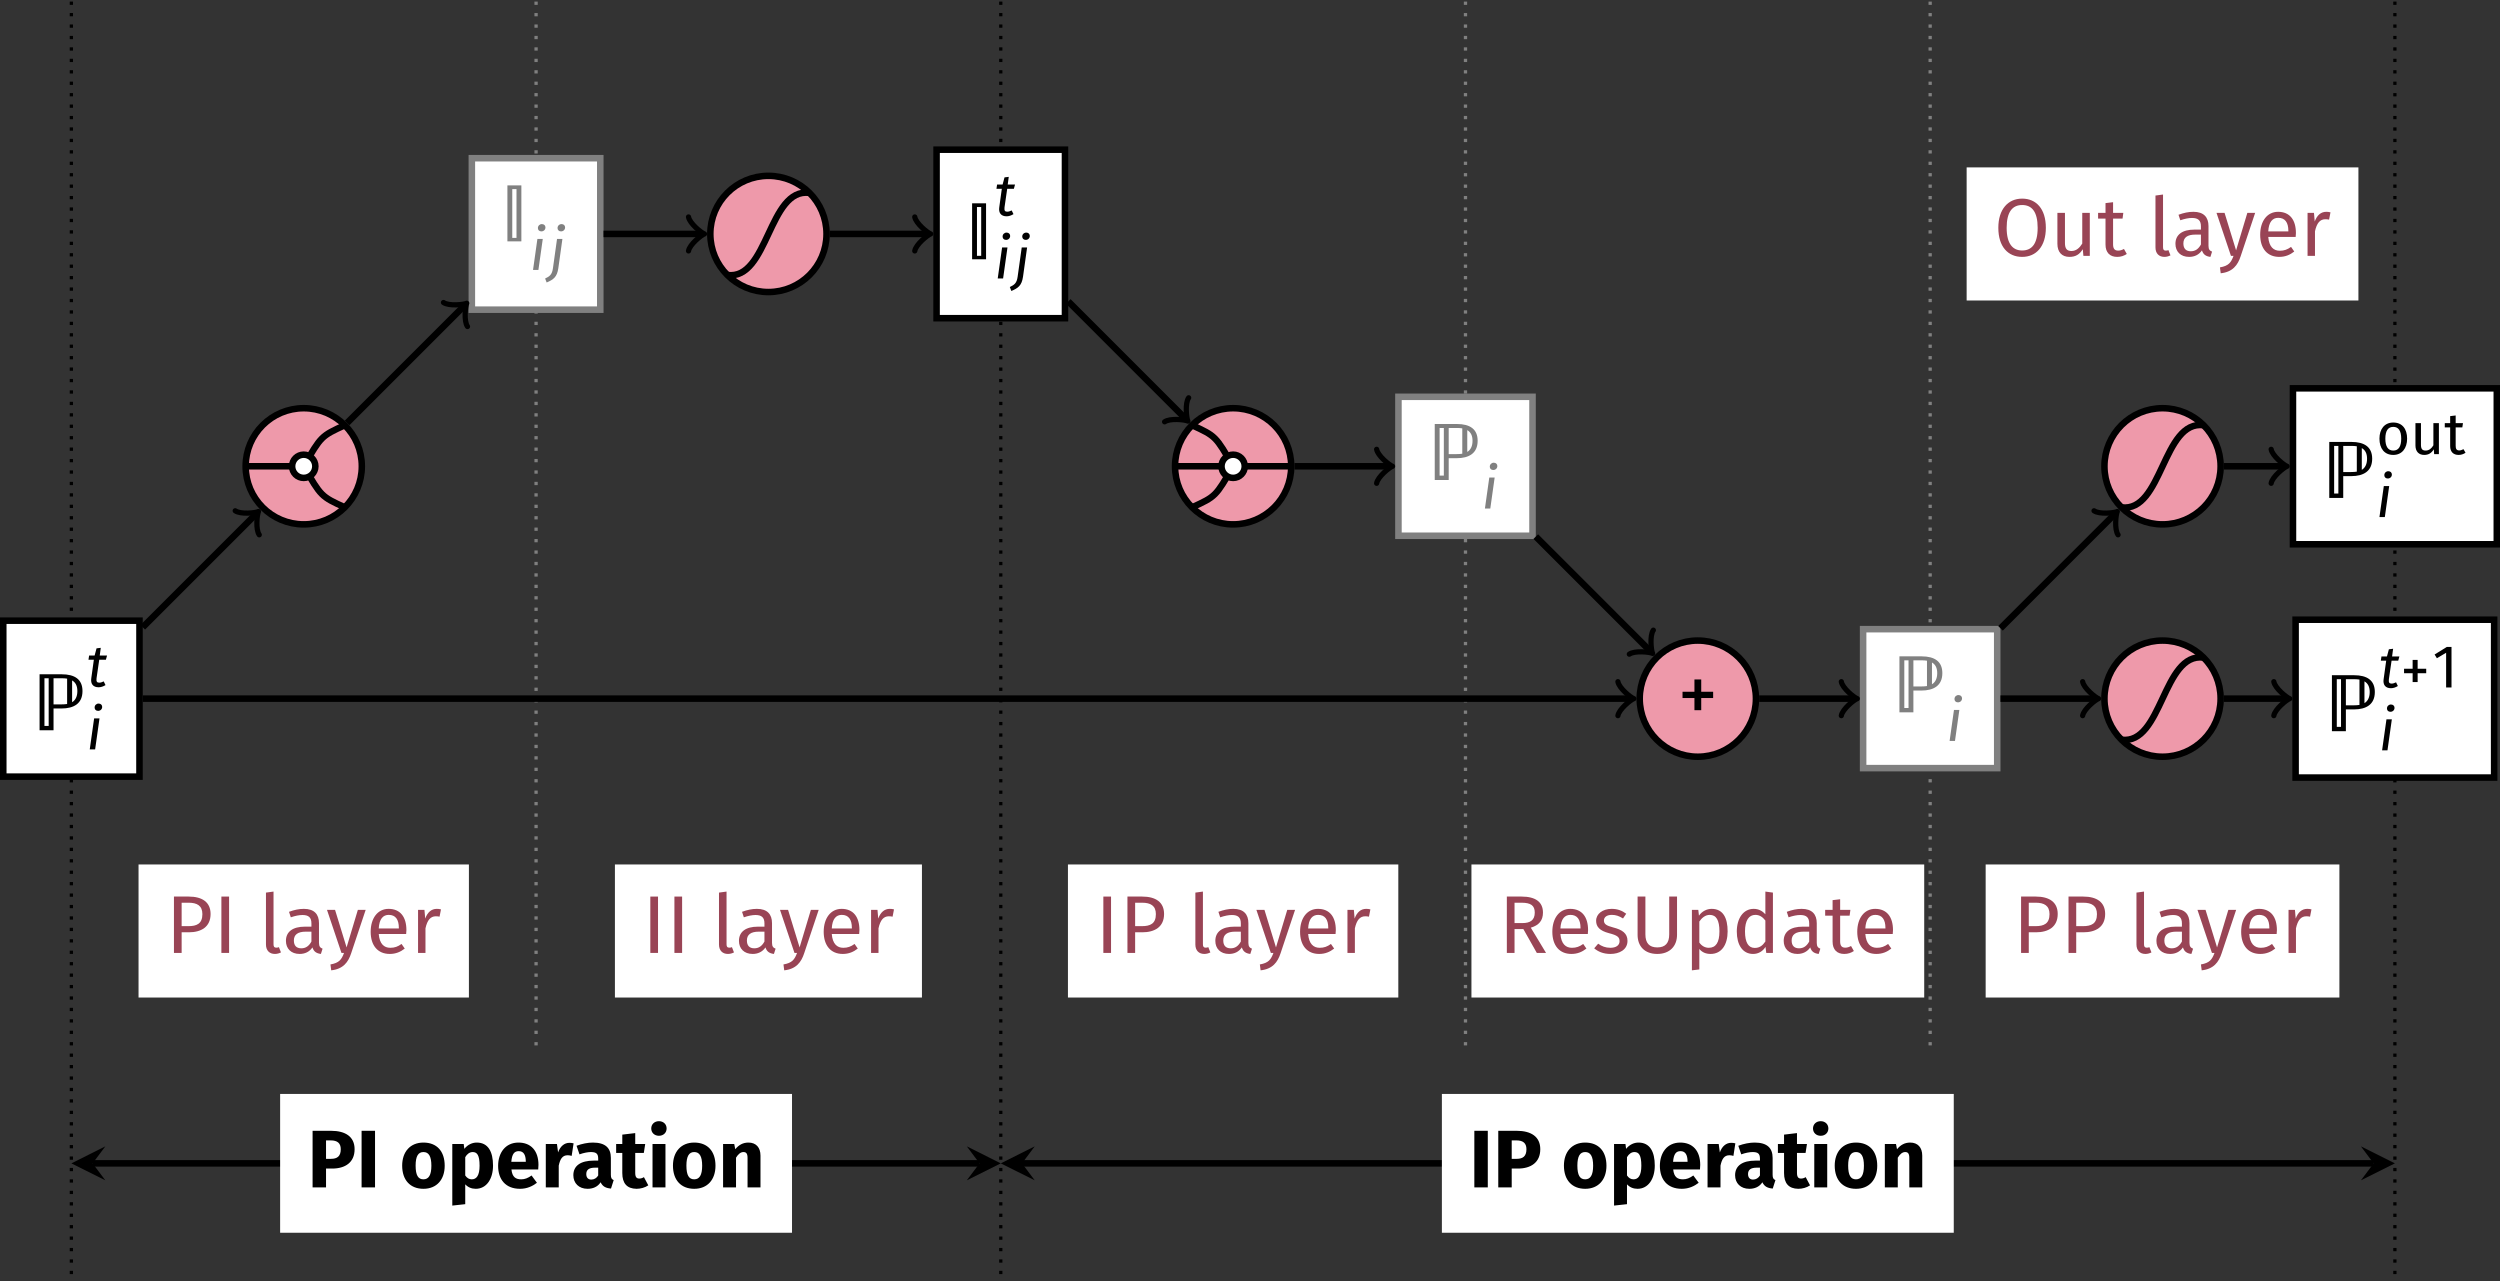 <?xml version="1.0" encoding="UTF-8"?>
<svg xmlns="http://www.w3.org/2000/svg" xmlns:xlink="http://www.w3.org/1999/xlink" width="305pt" height="156.3pt" viewBox="0 0 305 156.3" version="1.1">
<rect x="0" y="0" width="305" height="156.3" fill="#333333" stroke="none"/>
<defs>
<g>
<symbol overflow="visible" id="glyph0-0">
<path style="stroke:none;" d="M 5.406 -10.469 L 1.219 -10.469 L 1.219 3.484 L 5.406 3.484 Z M 4.875 -9.953 L 4.875 2.969 L 1.781 2.969 L 1.781 -9.953 Z M 3.234 -4.5 C 2.844 -4.5 2.297 -4.375 2.297 -4.109 C 2.297 -3.984 2.391 -3.875 2.547 -3.875 C 2.578 -3.875 2.625 -3.891 2.672 -3.906 C 2.844 -3.984 2.984 -4.016 3.188 -4.016 C 3.688 -4.016 3.797 -3.719 3.797 -3.328 C 3.797 -2.797 3.609 -2.609 2.891 -2.562 L 2.891 -1.719 C 2.891 -1.578 3.016 -1.484 3.141 -1.484 C 3.266 -1.484 3.391 -1.578 3.391 -1.719 L 3.391 -2.172 C 4.062 -2.266 4.344 -2.656 4.344 -3.344 C 4.344 -3.953 4.094 -4.5 3.234 -4.5 Z M 3.141 -1.203 C 2.938 -1.203 2.797 -1.047 2.797 -0.844 C 2.797 -0.641 2.938 -0.484 3.141 -0.484 C 3.344 -0.484 3.484 -0.641 3.484 -0.844 C 3.484 -1.047 3.344 -1.203 3.141 -1.203 Z M 3.141 -1.203 "/>
</symbol>
<symbol overflow="visible" id="glyph0-1">
<path style="stroke:none;" d="M 2.797 -6.875 L 1 -6.875 L 1 0 L 1.938 0 L 1.938 -2.516 L 2.812 -2.516 C 4.328 -2.516 5.469 -3.172 5.469 -4.75 C 5.469 -6.188 4.453 -6.875 2.797 -6.875 Z M 2.766 -3.266 L 1.938 -3.266 L 1.938 -6.125 L 2.797 -6.125 C 3.812 -6.125 4.469 -5.766 4.469 -4.734 C 4.469 -3.562 3.781 -3.266 2.766 -3.266 Z M 2.766 -3.266 "/>
</symbol>
<symbol overflow="visible" id="glyph0-2">
<path style="stroke:none;" d="M 1.938 -6.875 L 1 -6.875 L 1 0 L 1.938 0 Z M 1.938 -6.875 "/>
</symbol>
<symbol overflow="visible" id="glyph0-3">
<path style="stroke:none;" d="M 1.953 0.125 C 2.219 0.125 2.484 0.047 2.688 -0.062 L 2.438 -0.703 C 2.344 -0.656 2.234 -0.641 2.109 -0.641 C 1.859 -0.641 1.781 -0.781 1.781 -1.062 L 1.781 -7.484 L 0.859 -7.359 L 0.859 -1.031 C 0.859 -0.297 1.281 0.125 1.953 0.125 Z M 1.953 0.125 "/>
</symbol>
<symbol overflow="visible" id="glyph0-4">
<path style="stroke:none;" d="M 4.438 -1.219 L 4.438 -3.625 C 4.438 -4.719 3.859 -5.375 2.594 -5.375 C 2 -5.375 1.422 -5.25 0.781 -5.016 L 1 -4.344 C 1.547 -4.531 2.031 -4.625 2.422 -4.625 C 3.156 -4.625 3.516 -4.344 3.516 -3.594 L 3.516 -3.203 L 2.719 -3.203 C 1.25 -3.203 0.406 -2.594 0.406 -1.469 C 0.406 -0.531 1.031 0.125 2.078 0.125 C 2.719 0.125 3.266 -0.125 3.641 -0.672 C 3.797 -0.156 4.141 0.062 4.672 0.125 L 4.875 -0.516 C 4.609 -0.625 4.438 -0.766 4.438 -1.219 Z M 2.281 -0.562 C 1.688 -0.562 1.375 -0.891 1.375 -1.516 C 1.375 -2.234 1.859 -2.594 2.828 -2.594 L 3.516 -2.594 L 3.516 -1.391 C 3.219 -0.844 2.828 -0.562 2.281 -0.562 Z M 2.281 -0.562 "/>
</symbol>
<symbol overflow="visible" id="glyph0-5">
<path style="stroke:none;" d="M 4.812 -5.25 L 3.859 -5.25 L 2.484 -0.672 L 1.078 -5.25 L 0.094 -5.25 L 1.859 0 L 2.172 0 C 1.875 0.812 1.578 1.219 0.516 1.406 L 0.609 2.125 C 2.062 1.969 2.688 1.141 3.047 0.031 Z M 4.812 -5.25 "/>
</symbol>
<symbol overflow="visible" id="glyph0-6">
<path style="stroke:none;" d="M 4.922 -2.781 C 4.922 -4.391 4.172 -5.375 2.75 -5.375 C 1.391 -5.375 0.562 -4.203 0.562 -2.578 C 0.562 -0.906 1.422 0.125 2.891 0.125 C 3.625 0.125 4.203 -0.125 4.719 -0.531 L 4.328 -1.094 C 3.875 -0.766 3.484 -0.625 2.953 -0.625 C 2.203 -0.625 1.641 -1.094 1.547 -2.312 L 4.891 -2.312 C 4.906 -2.438 4.922 -2.609 4.922 -2.781 Z M 4 -2.984 L 1.547 -2.984 C 1.609 -4.156 2.078 -4.641 2.766 -4.641 C 3.594 -4.641 4 -4.078 4 -3.047 Z M 4 -2.984 "/>
</symbol>
<symbol overflow="visible" id="glyph0-7">
<path style="stroke:none;" d="M 3.203 -5.375 C 2.562 -5.375 2.078 -4.969 1.797 -4.188 L 1.703 -5.25 L 0.922 -5.25 L 0.922 0 L 1.828 0 L 1.828 -3 C 2.047 -4 2.438 -4.469 3.094 -4.469 C 3.281 -4.469 3.391 -4.453 3.547 -4.422 L 3.719 -5.312 C 3.562 -5.359 3.375 -5.375 3.203 -5.375 Z M 3.203 -5.375 "/>
</symbol>
<symbol overflow="visible" id="glyph0-8">
<path style="stroke:none;" d="M 4.656 0 L 5.781 0 L 3.922 -3.078 C 4.922 -3.375 5.406 -3.953 5.406 -4.922 C 5.406 -6.203 4.516 -6.875 2.797 -6.875 L 1 -6.875 L 1 0 L 1.938 0 L 1.938 -2.906 L 3.016 -2.906 Z M 1.938 -3.641 L 1.938 -6.125 L 2.797 -6.125 C 3.922 -6.125 4.406 -5.781 4.406 -4.922 C 4.406 -4 3.859 -3.641 2.906 -3.641 Z M 1.938 -3.641 "/>
</symbol>
<symbol overflow="visible" id="glyph0-9">
<path style="stroke:none;" d="M 2.375 -5.375 C 1.281 -5.375 0.484 -4.766 0.484 -3.922 C 0.484 -3.188 0.922 -2.703 2.062 -2.406 C 3.078 -2.141 3.344 -1.938 3.344 -1.422 C 3.344 -0.922 2.906 -0.625 2.219 -0.625 C 1.641 -0.625 1.156 -0.812 0.734 -1.125 L 0.25 -0.562 C 0.703 -0.172 1.344 0.125 2.234 0.125 C 3.297 0.125 4.312 -0.375 4.312 -1.469 C 4.312 -2.391 3.672 -2.828 2.562 -3.109 C 1.719 -3.328 1.438 -3.531 1.438 -3.953 C 1.438 -4.375 1.797 -4.641 2.406 -4.641 C 2.891 -4.641 3.297 -4.5 3.766 -4.203 L 4.156 -4.781 C 3.656 -5.156 3.109 -5.375 2.375 -5.375 Z M 2.375 -5.375 "/>
</symbol>
<symbol overflow="visible" id="glyph0-10">
<path style="stroke:none;" d="M 5.703 -6.875 L 4.75 -6.875 L 4.75 -2.266 C 4.75 -1.203 4.281 -0.672 3.297 -0.672 C 2.312 -0.672 1.844 -1.203 1.844 -2.266 L 1.844 -6.875 L 0.891 -6.875 L 0.891 -2.203 C 0.891 -0.844 1.719 0.125 3.297 0.125 C 4.828 0.125 5.703 -0.844 5.703 -2.203 Z M 5.703 -6.875 "/>
</symbol>
<symbol overflow="visible" id="glyph0-11">
<path style="stroke:none;" d="M 3.328 -5.375 C 2.734 -5.375 2.156 -5.078 1.781 -4.547 L 1.703 -5.25 L 0.922 -5.25 L 0.922 2.125 L 1.828 2.016 L 1.828 -0.484 C 2.172 -0.062 2.641 0.125 3.203 0.125 C 4.562 0.125 5.281 -1.031 5.281 -2.625 C 5.281 -4.281 4.719 -5.375 3.328 -5.375 Z M 2.984 -0.625 C 2.516 -0.625 2.109 -0.859 1.828 -1.266 L 1.828 -3.828 C 2.109 -4.25 2.547 -4.641 3.094 -4.641 C 3.891 -4.641 4.281 -4 4.281 -2.625 C 4.281 -1.25 3.828 -0.625 2.984 -0.625 Z M 2.984 -0.625 "/>
</symbol>
<symbol overflow="visible" id="glyph0-12">
<path style="stroke:none;" d="M 4.047 -7.484 L 4.047 -4.719 C 3.703 -5.094 3.25 -5.375 2.625 -5.375 C 1.344 -5.375 0.562 -4.203 0.562 -2.609 C 0.562 -0.969 1.281 0.125 2.547 0.125 C 3.203 0.125 3.734 -0.203 4.062 -0.734 L 4.156 0 L 4.969 0 L 4.969 -7.359 Z M 2.75 -0.609 C 2 -0.609 1.562 -1.234 1.562 -2.625 C 1.562 -3.984 2.047 -4.641 2.828 -4.641 C 3.344 -4.641 3.719 -4.375 4.047 -3.953 L 4.047 -1.391 C 3.703 -0.891 3.344 -0.609 2.75 -0.609 Z M 2.75 -0.609 "/>
</symbol>
<symbol overflow="visible" id="glyph0-13">
<path style="stroke:none;" d="M 3.25 -0.844 C 2.984 -0.703 2.781 -0.641 2.547 -0.641 C 2.094 -0.641 1.922 -0.891 1.922 -1.422 L 1.922 -4.547 L 3.078 -4.547 L 3.172 -5.25 L 1.922 -5.25 L 1.922 -6.547 L 1 -6.438 L 1 -5.25 L 0.094 -5.25 L 0.094 -4.547 L 1 -4.547 L 1 -1.375 C 1 -0.406 1.531 0.125 2.422 0.125 C 2.875 0.125 3.25 0 3.594 -0.234 Z M 3.25 -0.844 "/>
</symbol>
<symbol overflow="visible" id="glyph0-14">
<path style="stroke:none;" d="M 3.453 -6.984 C 1.734 -6.984 0.547 -5.688 0.547 -3.422 C 0.547 -1.109 1.734 0.125 3.453 0.125 C 5.172 0.125 6.344 -1.156 6.344 -3.422 C 6.344 -5.734 5.172 -6.984 3.453 -6.984 Z M 3.453 -6.203 C 4.625 -6.203 5.344 -5.406 5.344 -3.422 C 5.344 -1.438 4.609 -0.656 3.453 -0.656 C 2.328 -0.656 1.562 -1.438 1.562 -3.422 C 1.562 -5.406 2.297 -6.203 3.453 -6.203 Z M 3.453 -6.203 "/>
</symbol>
<symbol overflow="visible" id="glyph0-15">
<path style="stroke:none;" d="M 4.812 -5.25 L 3.891 -5.25 L 3.891 -1.5 C 3.578 -0.984 3.156 -0.594 2.578 -0.594 C 2.016 -0.594 1.781 -0.875 1.781 -1.578 L 1.781 -5.25 L 0.859 -5.25 L 0.859 -1.484 C 0.859 -0.453 1.406 0.125 2.328 0.125 C 3.078 0.125 3.562 -0.172 3.953 -0.812 L 4.031 0 L 4.812 0 Z M 4.812 -5.25 "/>
</symbol>
<symbol overflow="visible" id="glyph1-0">
<path style="stroke:none;" d="M 5.406 -10.469 L 1.219 -10.469 L 1.219 3.484 L 5.406 3.484 Z M 4.875 -9.953 L 4.875 2.969 L 1.781 2.969 L 1.781 -9.953 Z M 3.234 -4.5 C 2.844 -4.5 2.297 -4.375 2.297 -4.109 C 2.297 -3.984 2.391 -3.875 2.547 -3.875 C 2.578 -3.875 2.625 -3.891 2.672 -3.906 C 2.844 -3.984 2.984 -4.016 3.188 -4.016 C 3.688 -4.016 3.797 -3.719 3.797 -3.328 C 3.797 -2.797 3.609 -2.609 2.891 -2.562 L 2.891 -1.719 C 2.891 -1.578 3.016 -1.484 3.141 -1.484 C 3.266 -1.484 3.391 -1.578 3.391 -1.719 L 3.391 -2.172 C 4.062 -2.266 4.344 -2.656 4.344 -3.344 C 4.344 -3.953 4.094 -4.5 3.234 -4.5 Z M 3.141 -1.203 C 2.938 -1.203 2.797 -1.047 2.797 -0.844 C 2.797 -0.641 2.938 -0.484 3.141 -0.484 C 3.344 -0.484 3.484 -0.641 3.484 -0.844 C 3.484 -1.047 3.344 -1.203 3.141 -1.203 Z M 3.141 -1.203 "/>
</symbol>
<symbol overflow="visible" id="glyph1-1">
<path style="stroke:none;" d="M 2.875 -6.906 L 0.641 -6.906 L 0.641 0 L 2.281 0 L 2.281 -2.297 L 3.031 -2.297 C 4.625 -2.297 5.766 -3.047 5.766 -4.656 C 5.766 -6.172 4.672 -6.906 2.875 -6.906 Z M 2.891 -3.484 L 2.281 -3.484 L 2.281 -5.734 L 2.859 -5.734 C 3.672 -5.734 4.078 -5.391 4.078 -4.656 C 4.078 -3.781 3.625 -3.484 2.891 -3.484 Z M 2.891 -3.484 "/>
</symbol>
<symbol overflow="visible" id="glyph1-2">
<path style="stroke:none;" d="M 2.281 -6.906 L 0.641 -6.906 L 0.641 0 L 2.281 0 Z M 2.281 -6.906 "/>
</symbol>
<symbol overflow="visible" id="glyph1-3">
<path style="stroke:none;" d="M 2.906 -5.469 C 1.297 -5.469 0.312 -4.344 0.312 -2.656 C 0.312 -0.875 1.312 0.172 2.906 0.172 C 4.531 0.172 5.5 -0.953 5.5 -2.641 C 5.5 -4.422 4.531 -5.469 2.906 -5.469 Z M 2.906 -4.312 C 3.547 -4.312 3.875 -3.812 3.875 -2.641 C 3.875 -1.5 3.547 -0.984 2.906 -0.984 C 2.266 -0.984 1.953 -1.469 1.953 -2.656 C 1.953 -3.797 2.266 -4.312 2.906 -4.312 Z M 2.906 -4.312 "/>
</symbol>
<symbol overflow="visible" id="glyph1-4">
<path style="stroke:none;" d="M 3.594 -5.469 C 3.078 -5.469 2.516 -5.25 2.078 -4.703 L 2 -5.297 L 0.609 -5.297 L 0.609 2.219 L 2.188 2.047 L 2.188 -0.375 C 2.516 -0.016 2.953 0.172 3.469 0.172 C 4.781 0.172 5.578 -1.031 5.578 -2.656 C 5.578 -4.375 4.969 -5.469 3.594 -5.469 Z M 2.984 -0.984 C 2.656 -0.984 2.406 -1.141 2.188 -1.453 L 2.188 -3.688 C 2.406 -4.078 2.734 -4.312 3.094 -4.312 C 3.625 -4.312 3.938 -3.953 3.938 -2.641 C 3.938 -1.453 3.562 -0.984 2.984 -0.984 Z M 2.984 -0.984 "/>
</symbol>
<symbol overflow="visible" id="glyph1-5">
<path style="stroke:none;" d="M 5.234 -2.75 C 5.234 -4.469 4.312 -5.469 2.797 -5.469 C 1.188 -5.469 0.312 -4.203 0.312 -2.625 C 0.312 -0.969 1.219 0.172 2.984 0.172 C 3.844 0.172 4.516 -0.156 5.047 -0.562 L 4.391 -1.453 C 3.938 -1.125 3.562 -0.984 3.125 -0.984 C 2.484 -0.984 2.031 -1.234 1.938 -2.188 L 5.203 -2.188 C 5.219 -2.344 5.234 -2.578 5.234 -2.75 Z M 3.688 -3.125 L 1.922 -3.125 C 2 -4.094 2.297 -4.422 2.828 -4.422 C 3.453 -4.422 3.672 -3.922 3.688 -3.203 Z M 3.688 -3.125 "/>
</symbol>
<symbol overflow="visible" id="glyph1-6">
<path style="stroke:none;" d="M 3.484 -5.438 C 2.875 -5.438 2.359 -5 2.109 -4.266 L 1.969 -5.297 L 0.609 -5.297 L 0.609 0 L 2.188 0 L 2.188 -2.656 C 2.359 -3.453 2.625 -3.922 3.281 -3.922 C 3.453 -3.922 3.594 -3.891 3.766 -3.844 L 4 -5.375 C 3.828 -5.422 3.672 -5.438 3.484 -5.438 Z M 3.484 -5.438 "/>
</symbol>
<symbol overflow="visible" id="glyph1-7">
<path style="stroke:none;" d="M 4.812 -1.531 L 4.812 -3.594 C 4.812 -4.812 4.141 -5.469 2.609 -5.469 C 2.016 -5.469 1.281 -5.328 0.625 -5.078 L 0.984 -4.031 C 1.5 -4.219 2.031 -4.312 2.359 -4.312 C 3.016 -4.312 3.266 -4.125 3.266 -3.5 L 3.266 -3.266 L 2.719 -3.266 C 1.125 -3.266 0.234 -2.641 0.234 -1.484 C 0.234 -0.516 0.906 0.172 1.969 0.172 C 2.594 0.172 3.188 -0.047 3.562 -0.625 C 3.812 -0.094 4.219 0.094 4.828 0.141 L 5.156 -0.891 C 4.922 -0.984 4.812 -1.125 4.812 -1.531 Z M 2.422 -0.953 C 2.031 -0.953 1.812 -1.203 1.812 -1.625 C 1.812 -2.156 2.156 -2.406 2.875 -2.406 L 3.266 -2.406 L 3.266 -1.453 C 3.078 -1.141 2.781 -0.953 2.422 -0.953 Z M 2.422 -0.953 "/>
</symbol>
<symbol overflow="visible" id="glyph1-8">
<path style="stroke:none;" d="M 3.406 -1.25 C 3.203 -1.125 3.016 -1.078 2.844 -1.078 C 2.516 -1.078 2.344 -1.25 2.344 -1.766 L 2.344 -4.203 L 3.391 -4.203 L 3.562 -5.297 L 2.344 -5.297 L 2.344 -6.625 L 0.766 -6.438 L 0.766 -5.297 L 0.016 -5.297 L 0.016 -4.203 L 0.766 -4.203 L 0.766 -1.75 C 0.766 -0.5 1.328 0.156 2.5 0.172 C 2.984 0.172 3.531 0.031 3.938 -0.25 Z M 3.406 -1.25 "/>
</symbol>
<symbol overflow="visible" id="glyph1-9">
<path style="stroke:none;" d="M 1.391 -8.078 C 0.844 -8.078 0.453 -7.703 0.453 -7.188 C 0.453 -6.672 0.844 -6.297 1.391 -6.297 C 1.938 -6.297 2.328 -6.672 2.328 -7.188 C 2.328 -7.703 1.938 -8.078 1.391 -8.078 Z M 2.188 -5.297 L 0.609 -5.297 L 0.609 0 L 2.188 0 Z M 2.188 -5.297 "/>
</symbol>
<symbol overflow="visible" id="glyph1-10">
<path style="stroke:none;" d="M 3.703 -5.469 C 3.047 -5.469 2.531 -5.188 2.094 -4.656 L 1.969 -5.297 L 0.609 -5.297 L 0.609 0 L 2.188 0 L 2.188 -3.625 C 2.453 -4.062 2.75 -4.312 3.094 -4.312 C 3.406 -4.312 3.594 -4.156 3.594 -3.594 L 3.594 0 L 5.172 0 L 5.172 -3.875 C 5.172 -4.875 4.625 -5.469 3.703 -5.469 Z M 3.703 -5.469 "/>
</symbol>
<symbol overflow="visible" id="glyph2-0">
<path style="stroke:none;" d="M 2.828 -1.609 C 2.828 -1.391 3.016 -1.203 3.234 -1.203 C 3.484 -1.203 3.656 -1.391 3.656 -1.609 C 3.656 -1.844 3.484 -2.031 3.234 -2.031 C 3.016 -2.031 2.828 -1.844 2.828 -1.609 Z M 2.188 -4.859 L 2.578 -4.578 C 2.828 -4.875 3.094 -5 3.406 -5 C 3.766 -5 4 -4.812 4 -4.484 C 4 -3.844 2.953 -3.953 2.953 -2.938 L 2.953 -2.641 L 3.5 -2.641 L 3.5 -2.906 C 3.5 -3.703 4.578 -3.562 4.578 -4.531 C 4.578 -5 4.203 -5.453 3.438 -5.453 C 2.938 -5.453 2.531 -5.266 2.188 -4.859 Z M 1.344 -0.547 L 1.344 -6.438 L 5.438 -6.438 L 5.438 -0.547 Z M 0.797 0 L 5.984 0 L 5.984 -6.984 L 0.797 -6.984 Z M 0.797 0 "/>
</symbol>
<symbol overflow="visible" id="glyph2-1">
<path style="stroke:none;" d="M 5.078 -3.422 L 5.078 -6.078 C 5.484 -5.844 5.719 -5.438 5.719 -4.781 C 5.719 -4.094 5.469 -3.656 5.078 -3.422 Z M 4.469 -3.203 C 4.266 -3.172 4.031 -3.156 3.781 -3.156 L 2.812 -3.156 L 2.812 -6.344 L 3.812 -6.344 C 4.047 -6.344 4.281 -6.328 4.469 -6.297 Z M 1.703 -6.344 L 2.219 -6.344 L 2.219 -0.531 L 1.703 -0.531 Z M 1.109 -6.828 L 1.109 0 L 2.812 0 L 2.812 -2.656 L 3.781 -2.656 C 5.281 -2.656 6.344 -3.25 6.344 -4.781 C 6.344 -6.203 5.406 -6.828 3.812 -6.828 Z M 1.109 -6.828 "/>
</symbol>
<symbol overflow="visible" id="glyph2-2">
<path style="stroke:none;" d="M 1.609 -6.375 L 2.125 -6.375 L 2.125 -0.422 L 1.609 -0.422 Z M 2.719 0 L 2.719 -6.828 L 1.016 -6.828 L 1.016 0 Z M 2.719 0 "/>
</symbol>
<symbol overflow="visible" id="glyph2-3">
<path style="stroke:none;" d="M 2.906 -4.672 L 2.078 -4.672 L 2.078 -3.172 L 0.625 -3.172 L 0.625 -2.406 L 2.078 -2.406 L 2.078 -0.922 L 2.906 -0.922 L 2.906 -2.406 L 4.359 -2.406 L 4.359 -3.172 L 2.906 -3.172 Z M 2.906 -4.672 "/>
</symbol>
<symbol overflow="visible" id="glyph3-0">
<path style="stroke:none;" d="M 2.031 -1.156 C 2.031 -1 2.172 -0.859 2.328 -0.859 C 2.5 -0.859 2.625 -1 2.625 -1.156 C 2.625 -1.328 2.5 -1.453 2.328 -1.453 C 2.172 -1.453 2.031 -1.328 2.031 -1.156 Z M 1.578 -3.5 L 1.844 -3.297 C 2.031 -3.5 2.234 -3.594 2.453 -3.594 C 2.719 -3.594 2.891 -3.469 2.891 -3.234 C 2.891 -2.766 2.125 -2.844 2.125 -2.109 L 2.125 -1.906 L 2.516 -1.906 L 2.516 -2.094 C 2.516 -2.656 3.297 -2.562 3.297 -3.25 C 3.297 -3.594 3.016 -3.922 2.469 -3.922 C 2.109 -3.922 1.828 -3.781 1.578 -3.5 Z M 0.969 -0.391 L 0.969 -4.625 L 3.906 -4.625 L 3.906 -0.391 Z M 0.578 0 L 4.297 0 L 4.297 -5.016 L 0.578 -5.016 Z M 0.578 0 "/>
</symbol>
<symbol overflow="visible" id="glyph3-1">
<path style="stroke:none;" d="M 1.562 -3.266 L 2.375 -3.266 L 2.516 -3.781 L 1.625 -3.781 L 1.75 -4.719 L 1.234 -4.656 L 1 -3.781 L 0.328 -3.781 L 0.25 -3.266 L 0.906 -3.266 L 0.594 -1.016 C 0.484 -0.312 0.828 0.094 1.484 0.094 C 1.766 0.094 2.047 0 2.328 -0.172 L 2.109 -0.625 C 1.906 -0.531 1.75 -0.469 1.562 -0.469 C 1.281 -0.469 1.188 -0.609 1.234 -1 Z M 1.562 -3.266 "/>
</symbol>
<symbol overflow="visible" id="glyph3-2">
<path style="stroke:none;" d="M 1.594 -3.781 L 0.938 -3.781 L 0.406 0 L 1.062 0 Z M 1.422 -4.703 C 1.703 -4.703 1.922 -4.906 1.922 -5.188 C 1.922 -5.422 1.75 -5.594 1.484 -5.594 C 1.219 -5.594 1 -5.391 1 -5.109 C 1 -4.875 1.156 -4.703 1.422 -4.703 Z M 1.422 -4.703 "/>
</symbol>
<symbol overflow="visible" id="glyph3-3">
<path style="stroke:none;" d="M -0.328 1.531 C 0.516 1.172 0.938 0.859 1.094 -0.203 L 1.594 -3.781 L 0.938 -3.781 L 0.438 -0.203 C 0.328 0.609 0 0.797 -0.516 1.047 Z M 1.422 -4.703 C 1.703 -4.703 1.922 -4.906 1.922 -5.188 C 1.922 -5.422 1.75 -5.594 1.5 -5.594 C 1.219 -5.594 1 -5.391 1 -5.109 C 1 -4.875 1.172 -4.703 1.422 -4.703 Z M 1.422 -4.703 "/>
</symbol>
<symbol overflow="visible" id="glyph3-4">
<path style="stroke:none;" d="M 2.094 -3.359 L 1.484 -3.359 L 1.484 -2.281 L 0.438 -2.281 L 0.438 -1.734 L 1.484 -1.734 L 1.484 -0.656 L 2.094 -0.656 L 2.094 -1.734 L 3.141 -1.734 L 3.141 -2.281 L 2.094 -2.281 Z M 2.094 -3.359 "/>
</symbol>
<symbol overflow="visible" id="glyph3-5">
<path style="stroke:none;" d="M 1.984 0 L 2.641 0 L 2.641 -4.938 L 2.062 -4.938 L 0.578 -4.016 L 0.859 -3.562 L 1.984 -4.234 Z M 1.984 0 "/>
</symbol>
<symbol overflow="visible" id="glyph4-0">
<path style="stroke:none;" d="M 3.891 -7.531 L 0.875 -7.531 L 0.875 2.516 L 3.891 2.516 Z M 3.5 -7.156 L 3.5 2.141 L 1.281 2.141 L 1.281 -7.156 Z M 2.328 -3.234 C 2.047 -3.234 1.656 -3.156 1.656 -2.953 C 1.656 -2.859 1.719 -2.797 1.828 -2.797 C 1.859 -2.797 1.891 -2.797 1.922 -2.812 C 2.047 -2.875 2.141 -2.891 2.297 -2.891 C 2.656 -2.891 2.734 -2.672 2.734 -2.391 C 2.734 -2.016 2.594 -1.875 2.078 -1.844 L 2.078 -1.234 C 2.078 -1.141 2.172 -1.062 2.266 -1.062 C 2.344 -1.062 2.438 -1.141 2.438 -1.234 L 2.438 -1.562 C 2.922 -1.641 3.125 -1.906 3.125 -2.406 C 3.125 -2.844 2.938 -3.234 2.328 -3.234 Z M 2.266 -0.859 C 2.109 -0.859 2.016 -0.75 2.016 -0.609 C 2.016 -0.453 2.109 -0.344 2.266 -0.344 C 2.406 -0.344 2.516 -0.453 2.516 -0.609 C 2.516 -0.75 2.406 -0.859 2.266 -0.859 Z M 2.266 -0.859 "/>
</symbol>
<symbol overflow="visible" id="glyph4-1">
<path style="stroke:none;" d="M 2.094 -3.859 C 1.031 -3.859 0.406 -3.062 0.406 -1.891 C 0.406 -0.688 1.016 0.094 2.094 0.094 C 3.156 0.094 3.781 -0.719 3.781 -1.891 C 3.781 -3.094 3.172 -3.859 2.094 -3.859 Z M 2.094 -3.328 C 2.719 -3.328 3.062 -2.875 3.062 -1.891 C 3.062 -0.906 2.719 -0.438 2.094 -0.438 C 1.469 -0.438 1.125 -0.906 1.125 -1.891 C 1.125 -2.875 1.469 -3.328 2.094 -3.328 Z M 2.094 -3.328 "/>
</symbol>
<symbol overflow="visible" id="glyph4-2">
<path style="stroke:none;" d="M 3.469 -3.781 L 2.797 -3.781 L 2.797 -1.078 C 2.578 -0.703 2.266 -0.438 1.859 -0.438 C 1.453 -0.438 1.281 -0.625 1.281 -1.141 L 1.281 -3.781 L 0.609 -3.781 L 0.609 -1.062 C 0.609 -0.328 1.016 0.094 1.672 0.094 C 2.203 0.094 2.562 -0.125 2.844 -0.594 L 2.891 0 L 3.469 0 Z M 3.469 -3.781 "/>
</symbol>
<symbol overflow="visible" id="glyph4-3">
<path style="stroke:none;" d="M 2.344 -0.609 C 2.156 -0.516 2 -0.453 1.844 -0.453 C 1.5 -0.453 1.391 -0.641 1.391 -1.016 L 1.391 -3.266 L 2.203 -3.266 L 2.281 -3.781 L 1.391 -3.781 L 1.391 -4.719 L 0.719 -4.641 L 0.719 -3.781 L 0.062 -3.781 L 0.062 -3.266 L 0.719 -3.266 L 0.719 -0.984 C 0.719 -0.281 1.109 0.094 1.75 0.094 C 2.062 0.094 2.344 0 2.594 -0.172 Z M 2.344 -0.609 "/>
</symbol>
</g>
<clipPath id="clip1">
  <path d="M 8 0 L 293 0 L 293 156.301 L 8 156.301 Z M 8 0 "/>
</clipPath>
</defs>
<g id="surface1">
<g clip-path="url(#clip1)" clip-rule="nonzero">
<path style="fill:none;stroke-width:0.399;stroke-linecap:butt;stroke-linejoin:miter;stroke:rgb(0%,0%,0%);stroke-opacity:1;stroke-dasharray:0.399,0.996;stroke-miterlimit:10;" d="M 0 99.213 L 0 -56.694 M 113.387 99.213 L 113.387 -56.694 M 283.469 99.213 L 283.469 -56.694 " transform="matrix(1,0,0,-1,8.707,99.408)"/>
</g>
<path style="fill:none;stroke-width:0.399;stroke-linecap:butt;stroke-linejoin:miter;stroke:rgb(50%,50%,50%);stroke-opacity:1;stroke-dasharray:0.399,0.996;stroke-miterlimit:10;" d="M 56.695 99.213 L 56.695 -28.346 M 170.082 99.213 L 170.082 -28.346 M 226.773 99.213 L 226.773 -28.346 " transform="matrix(1,0,0,-1,8.707,99.408)"/>
<path style="fill:none;stroke-width:0.797;stroke-linecap:butt;stroke-linejoin:miter;stroke:rgb(0%,0%,0%);stroke-opacity:1;stroke-miterlimit:10;" d="M 2.59 -42.522 L 110.797 -42.522 " transform="matrix(1,0,0,-1,8.707,99.408)"/>
<path style=" stroke:none;fill-rule:nonzero;fill:rgb(0%,0%,0%);fill-opacity:1;" d="M 8.707 141.93 L 12.852 144 L 11.297 141.93 L 12.852 139.855 "/>
<path style=" stroke:none;fill-rule:nonzero;fill:rgb(0%,0%,0%);fill-opacity:1;" d="M 122.094 141.93 L 117.949 139.855 L 119.504 141.93 L 117.949 144 "/>
<path style="fill:none;stroke-width:0.797;stroke-linecap:butt;stroke-linejoin:miter;stroke:rgb(0%,0%,0%);stroke-opacity:1;stroke-miterlimit:10;" d="M 115.977 -42.522 L 280.879 -42.522 " transform="matrix(1,0,0,-1,8.707,99.408)"/>
<path style=" stroke:none;fill-rule:nonzero;fill:rgb(0%,0%,0%);fill-opacity:1;" d="M 122.094 141.93 L 126.238 144 L 124.684 141.93 L 126.238 139.855 "/>
<path style=" stroke:none;fill-rule:nonzero;fill:rgb(0%,0%,0%);fill-opacity:1;" d="M 292.176 141.93 L 288.031 139.855 L 289.586 141.93 L 288.031 144 "/>
<path style=" stroke:none;fill-rule:nonzero;fill:rgb(100%,100%,100%);fill-opacity:1;" d="M 16.902 121.699 L 57.207 121.699 L 57.207 105.465 L 16.902 105.465 Z M 16.902 121.699 "/>
<g style="fill:rgb(59.999%,26.7%,33.299%);fill-opacity:1;">
  <use xlink:href="#glyph0-1" x="20.222" y="116.256"/>
  <use xlink:href="#glyph0-2" x="26.01" y="116.256"/>
</g>
<g style="fill:rgb(59.999%,26.7%,33.299%);fill-opacity:1;">
  <use xlink:href="#glyph0-3" x="31.589" y="116.256"/>
</g>
<g style="fill:rgb(59.999%,26.7%,33.299%);fill-opacity:1;">
  <use xlink:href="#glyph0-4" x="34.478" y="116.256"/>
</g>
<g style="fill:rgb(59.999%,26.7%,33.299%);fill-opacity:1;">
  <use xlink:href="#glyph0-5" x="39.799" y="116.256"/>
</g>
<g style="fill:rgb(59.999%,26.7%,33.299%);fill-opacity:1;">
  <use xlink:href="#glyph0-6" x="44.66" y="116.256"/>
  <use xlink:href="#glyph0-7" x="50.08" y="116.256"/>
</g>
<path style=" stroke:none;fill-rule:nonzero;fill:rgb(100%,100%,100%);fill-opacity:1;" d="M 75.02 121.699 L 112.477 121.699 L 112.477 105.465 L 75.02 105.465 Z M 75.02 121.699 "/>
<g style="fill:rgb(59.999%,26.7%,33.299%);fill-opacity:1;">
  <use xlink:href="#glyph0-2" x="78.34" y="116.256"/>
  <use xlink:href="#glyph0-2" x="81.279" y="116.256"/>
</g>
<g style="fill:rgb(59.999%,26.7%,33.299%);fill-opacity:1;">
  <use xlink:href="#glyph0-3" x="86.858" y="116.256"/>
</g>
<g style="fill:rgb(59.999%,26.7%,33.299%);fill-opacity:1;">
  <use xlink:href="#glyph0-4" x="89.747" y="116.256"/>
</g>
<g style="fill:rgb(59.999%,26.7%,33.299%);fill-opacity:1;">
  <use xlink:href="#glyph0-5" x="95.067" y="116.256"/>
</g>
<g style="fill:rgb(59.999%,26.7%,33.299%);fill-opacity:1;">
  <use xlink:href="#glyph0-6" x="99.929" y="116.256"/>
  <use xlink:href="#glyph0-7" x="105.349" y="116.256"/>
</g>
<path style=" stroke:none;fill-rule:nonzero;fill:rgb(100%,100%,100%);fill-opacity:1;" d="M 130.289 121.699 L 170.594 121.699 L 170.594 105.465 L 130.289 105.465 Z M 130.289 121.699 "/>
<g style="fill:rgb(59.999%,26.7%,33.299%);fill-opacity:1;">
  <use xlink:href="#glyph0-2" x="133.609" y="116.256"/>
  <use xlink:href="#glyph0-1" x="136.548" y="116.256"/>
</g>
<g style="fill:rgb(59.999%,26.7%,33.299%);fill-opacity:1;">
  <use xlink:href="#glyph0-3" x="144.976" y="116.256"/>
</g>
<g style="fill:rgb(59.999%,26.7%,33.299%);fill-opacity:1;">
  <use xlink:href="#glyph0-4" x="147.865" y="116.256"/>
</g>
<g style="fill:rgb(59.999%,26.7%,33.299%);fill-opacity:1;">
  <use xlink:href="#glyph0-5" x="153.186" y="116.256"/>
</g>
<g style="fill:rgb(59.999%,26.7%,33.299%);fill-opacity:1;">
  <use xlink:href="#glyph0-6" x="158.047" y="116.256"/>
  <use xlink:href="#glyph0-7" x="163.467" y="116.256"/>
</g>
<path style=" stroke:none;fill-rule:nonzero;fill:rgb(100%,100%,100%);fill-opacity:1;" d="M 179.516 121.699 L 234.754 121.699 L 234.754 105.465 L 179.516 105.465 Z M 179.516 121.699 "/>
<g style="fill:rgb(59.999%,26.7%,33.299%);fill-opacity:1;">
  <use xlink:href="#glyph0-8" x="182.835" y="116.256"/>
</g>
<g style="fill:rgb(59.999%,26.7%,33.299%);fill-opacity:1;">
  <use xlink:href="#glyph0-6" x="188.823" y="116.256"/>
  <use xlink:href="#glyph0-9" x="194.242" y="116.256"/>
  <use xlink:href="#glyph0-10" x="198.895" y="116.256"/>
  <use xlink:href="#glyph0-11" x="205.49" y="116.256"/>
  <use xlink:href="#glyph0-12" x="211.328" y="116.256"/>
  <use xlink:href="#glyph0-4" x="217.206" y="116.256"/>
  <use xlink:href="#glyph0-13" x="222.576" y="116.256"/>
</g>
<g style="fill:rgb(59.999%,26.7%,33.299%);fill-opacity:1;">
  <use xlink:href="#glyph0-6" x="226.023" y="116.256"/>
</g>
<path style=" stroke:none;fill-rule:nonzero;fill:rgb(100%,100%,100%);fill-opacity:1;" d="M 242.25 121.699 L 285.406 121.699 L 285.406 105.465 L 242.25 105.465 Z M 242.25 121.699 "/>
<g style="fill:rgb(59.999%,26.7%,33.299%);fill-opacity:1;">
  <use xlink:href="#glyph0-1" x="245.572" y="116.256"/>
  <use xlink:href="#glyph0-1" x="251.36" y="116.256"/>
</g>
<g style="fill:rgb(59.999%,26.7%,33.299%);fill-opacity:1;">
  <use xlink:href="#glyph0-3" x="259.789" y="116.256"/>
</g>
<g style="fill:rgb(59.999%,26.7%,33.299%);fill-opacity:1;">
  <use xlink:href="#glyph0-4" x="262.678" y="116.256"/>
</g>
<g style="fill:rgb(59.999%,26.7%,33.299%);fill-opacity:1;">
  <use xlink:href="#glyph0-5" x="267.998" y="116.256"/>
</g>
<g style="fill:rgb(59.999%,26.7%,33.299%);fill-opacity:1;">
  <use xlink:href="#glyph0-6" x="272.86" y="116.256"/>
  <use xlink:href="#glyph0-7" x="278.279" y="116.256"/>
</g>
<path style=" stroke:none;fill-rule:nonzero;fill:rgb(100%,100%,100%);fill-opacity:1;" d="M 239.93 36.66 L 287.727 36.66 L 287.727 20.422 L 239.93 20.422 Z M 239.93 36.66 "/>
<g style="fill:rgb(59.999%,26.7%,33.299%);fill-opacity:1;">
  <use xlink:href="#glyph0-14" x="243.25" y="31.216"/>
  <use xlink:href="#glyph0-15" x="250.144" y="31.216"/>
  <use xlink:href="#glyph0-13" x="255.873" y="31.216"/>
</g>
<g style="fill:rgb(59.999%,26.7%,33.299%);fill-opacity:1;">
  <use xlink:href="#glyph0-3" x="262.109" y="31.216"/>
</g>
<g style="fill:rgb(59.999%,26.7%,33.299%);fill-opacity:1;">
  <use xlink:href="#glyph0-4" x="264.998" y="31.216"/>
</g>
<g style="fill:rgb(59.999%,26.7%,33.299%);fill-opacity:1;">
  <use xlink:href="#glyph0-5" x="270.318" y="31.216"/>
</g>
<g style="fill:rgb(59.999%,26.7%,33.299%);fill-opacity:1;">
  <use xlink:href="#glyph0-6" x="275.18" y="31.216"/>
  <use xlink:href="#glyph0-7" x="280.6" y="31.216"/>
</g>
<path style=" stroke:none;fill-rule:nonzero;fill:rgb(100%,100%,100%);fill-opacity:1;" d="M 34.176 150.395 L 96.625 150.395 L 96.625 133.461 L 34.176 133.461 Z M 34.176 150.395 "/>
<g style="fill:rgb(0%,0%,0%);fill-opacity:1;">
  <use xlink:href="#glyph1-1" x="37.495" y="144.862"/>
  <use xlink:href="#glyph1-2" x="43.473" y="144.862"/>
</g>
<g style="fill:rgb(0%,0%,0%);fill-opacity:1;">
  <use xlink:href="#glyph1-3" x="48.753" y="144.862"/>
  <use xlink:href="#glyph1-4" x="54.571" y="144.862"/>
  <use xlink:href="#glyph1-5" x="60.459" y="144.862"/>
  <use xlink:href="#glyph1-6" x="65.978" y="144.862"/>
</g>
<g style="fill:rgb(0%,0%,0%);fill-opacity:1;">
  <use xlink:href="#glyph1-7" x="69.714" y="144.862"/>
  <use xlink:href="#glyph1-8" x="75.154" y="144.862"/>
  <use xlink:href="#glyph1-9" x="78.999" y="144.862"/>
  <use xlink:href="#glyph1-3" x="81.789" y="144.862"/>
  <use xlink:href="#glyph1-10" x="87.607" y="144.862"/>
</g>
<path style=" stroke:none;fill-rule:nonzero;fill:rgb(100%,100%,100%);fill-opacity:1;" d="M 175.91 150.395 L 238.359 150.395 L 238.359 133.461 L 175.91 133.461 Z M 175.91 150.395 "/>
<g style="fill:rgb(0%,0%,0%);fill-opacity:1;">
  <use xlink:href="#glyph1-2" x="179.229" y="144.862"/>
  <use xlink:href="#glyph1-1" x="182.148" y="144.862"/>
</g>
<g style="fill:rgb(0%,0%,0%);fill-opacity:1;">
  <use xlink:href="#glyph1-3" x="190.487" y="144.862"/>
  <use xlink:href="#glyph1-4" x="196.305" y="144.862"/>
  <use xlink:href="#glyph1-5" x="202.193" y="144.862"/>
  <use xlink:href="#glyph1-6" x="207.712" y="144.862"/>
</g>
<g style="fill:rgb(0%,0%,0%);fill-opacity:1;">
  <use xlink:href="#glyph1-7" x="211.448" y="144.862"/>
  <use xlink:href="#glyph1-8" x="216.888" y="144.862"/>
  <use xlink:href="#glyph1-9" x="220.733" y="144.862"/>
  <use xlink:href="#glyph1-3" x="223.523" y="144.862"/>
  <use xlink:href="#glyph1-10" x="229.341" y="144.862"/>
</g>
<path style="fill-rule:nonzero;fill:rgb(100%,100%,100%);fill-opacity:1;stroke-width:0.797;stroke-linecap:butt;stroke-linejoin:miter;stroke:rgb(0%,0%,0%);stroke-opacity:1;stroke-miterlimit:10;" d="M -8.309 4.658 L 8.309 4.658 L 8.309 23.685 L -8.309 23.685 Z M -8.309 4.658 " transform="matrix(1,0,0,-1,8.707,99.408)"/>
<g style="fill:rgb(0%,0%,0%);fill-opacity:1;">
  <use xlink:href="#glyph2-1" x="3.719" y="89.091"/>
</g>
<g style="fill:rgb(0%,0%,0%);fill-opacity:1;">
  <use xlink:href="#glyph3-1" x="10.544" y="83.754"/>
</g>
<g style="fill:rgb(0%,0%,0%);fill-opacity:1;">
  <use xlink:href="#glyph3-2" x="10.544" y="91.428"/>
</g>
<path style="fill-rule:nonzero;fill:rgb(100%,100%,100%);fill-opacity:1;stroke-width:0.797;stroke-linecap:butt;stroke-linejoin:miter;stroke:rgb(50%,50%,50%);stroke-opacity:1;stroke-miterlimit:10;" d="M 48.859 61.627 L 64.527 61.627 L 64.527 80.107 L 48.859 80.107 Z M 48.859 61.627 " transform="matrix(1,0,0,-1,8.707,99.408)"/>
<g style="fill:rgb(50%,50%,50%);fill-opacity:1;">
  <use xlink:href="#glyph2-2" x="60.888" y="29.446"/>
</g>
<g style="fill:rgb(50%,50%,50%);fill-opacity:1;">
  <use xlink:href="#glyph3-2" x="64.624" y="32.933"/>
</g>
<g style="fill:rgb(50%,50%,50%);fill-opacity:1;">
  <use xlink:href="#glyph3-3" x="67.02" y="32.933"/>
</g>
<path style="fill-rule:nonzero;fill:rgb(100%,100%,100%);fill-opacity:1;stroke-width:0.797;stroke-linecap:butt;stroke-linejoin:miter;stroke:rgb(0%,0%,0%);stroke-opacity:1;stroke-miterlimit:10;" d="M 105.555 60.588 L 121.219 60.588 L 121.219 81.146 L 105.555 81.146 Z M 105.555 60.588 " transform="matrix(1,0,0,-1,8.707,99.408)"/>
<g style="fill:rgb(0%,0%,0%);fill-opacity:1;">
  <use xlink:href="#glyph2-2" x="117.581" y="31.633"/>
</g>
<g style="fill:rgb(0%,0%,0%);fill-opacity:1;">
  <use xlink:href="#glyph3-1" x="121.317" y="26.296"/>
</g>
<g style="fill:rgb(0%,0%,0%);fill-opacity:1;">
  <use xlink:href="#glyph3-2" x="121.317" y="33.97"/>
</g>
<g style="fill:rgb(0%,0%,0%);fill-opacity:1;">
  <use xlink:href="#glyph3-3" x="123.713" y="33.97"/>
</g>
<path style="fill-rule:nonzero;fill:rgb(100%,100%,100%);fill-opacity:1;stroke-width:0.797;stroke-linecap:butt;stroke-linejoin:miter;stroke:rgb(50%,50%,50%);stroke-opacity:1;stroke-miterlimit:10;" d="M 161.902 34.045 L 178.262 34.045 L 178.262 50.998 L 161.902 50.998 Z M 161.902 34.045 " transform="matrix(1,0,0,-1,8.707,99.408)"/>
<g style="fill:rgb(50%,50%,50%);fill-opacity:1;">
  <use xlink:href="#glyph2-1" x="173.929" y="58.556"/>
</g>
<g style="fill:rgb(50%,50%,50%);fill-opacity:1;">
  <use xlink:href="#glyph3-2" x="180.754" y="62.043"/>
</g>
<path style="fill-rule:nonzero;fill:rgb(100%,100%,100%);fill-opacity:1;stroke-width:0.797;stroke-linecap:butt;stroke-linejoin:miter;stroke:rgb(50%,50%,50%);stroke-opacity:1;stroke-miterlimit:10;" d="M 218.594 5.697 L 234.953 5.697 L 234.953 22.65 L 218.594 22.65 Z M 218.594 5.697 " transform="matrix(1,0,0,-1,8.707,99.408)"/>
<g style="fill:rgb(50%,50%,50%);fill-opacity:1;">
  <use xlink:href="#glyph2-1" x="230.622" y="86.903"/>
</g>
<g style="fill:rgb(50%,50%,50%);fill-opacity:1;">
  <use xlink:href="#glyph3-2" x="237.447" y="90.39"/>
</g>
<path style="fill-rule:nonzero;fill:rgb(100%,100%,100%);fill-opacity:1;stroke-width:0.797;stroke-linecap:butt;stroke-linejoin:miter;stroke:rgb(0%,0%,0%);stroke-opacity:1;stroke-miterlimit:10;" d="M 271.356 4.545 L 295.578 4.545 L 295.578 23.803 L 271.356 23.803 Z M 271.356 4.545 " transform="matrix(1,0,0,-1,8.707,99.408)"/>
<g style="fill:rgb(0%,0%,0%);fill-opacity:1;">
  <use xlink:href="#glyph2-1" x="283.385" y="89.205"/>
</g>
<g style="fill:rgb(0%,0%,0%);fill-opacity:1;">
  <use xlink:href="#glyph3-1" x="290.21" y="83.868"/>
</g>
<g style="fill:rgb(0%,0%,0%);fill-opacity:1;">
  <use xlink:href="#glyph3-4" x="292.857" y="83.868"/>
  <use xlink:href="#glyph3-5" x="296.443" y="83.868"/>
</g>
<g style="fill:rgb(0%,0%,0%);fill-opacity:1;">
  <use xlink:href="#glyph3-2" x="290.21" y="91.542"/>
</g>
<path style="fill-rule:nonzero;fill:rgb(100%,100%,100%);fill-opacity:1;stroke-width:0.797;stroke-linecap:butt;stroke-linejoin:miter;stroke:rgb(0%,0%,0%);stroke-opacity:1;stroke-miterlimit:10;" d="M 271.035 33.006 L 295.902 33.006 L 295.902 52.033 L 271.035 52.033 Z M 271.035 33.006 " transform="matrix(1,0,0,-1,8.707,99.408)"/>
<g style="fill:rgb(0%,0%,0%);fill-opacity:1;">
  <use xlink:href="#glyph2-1" x="283.062" y="60.744"/>
</g>
<g style="fill:rgb(0%,0%,0%);fill-opacity:1;">
  <use xlink:href="#glyph4-1" x="289.887" y="55.407"/>
  <use xlink:href="#glyph4-2" x="294.076" y="55.407"/>
  <use xlink:href="#glyph4-3" x="298.201" y="55.407"/>
</g>
<g style="fill:rgb(0%,0%,0%);fill-opacity:1;">
  <use xlink:href="#glyph3-2" x="289.887" y="63.081"/>
</g>
<path style="fill-rule:nonzero;fill:rgb(93.332%,59.999%,66.666%);fill-opacity:1;stroke-width:0.797;stroke-linecap:butt;stroke-linejoin:miter;stroke:rgb(0%,0%,0%);stroke-opacity:1;stroke-miterlimit:10;" d="M 35.434 42.521 C 35.434 46.435 32.262 49.607 28.348 49.607 C 24.434 49.607 21.262 46.435 21.262 42.521 C 21.262 38.607 24.434 35.435 28.348 35.435 C 32.262 35.435 35.434 38.607 35.434 42.521 Z M 35.434 42.521 " transform="matrix(1,0,0,-1,8.707,99.408)"/>
<path style="fill:none;stroke-width:0.797;stroke-linecap:butt;stroke-linejoin:miter;stroke:rgb(0%,0%,0%);stroke-opacity:1;stroke-miterlimit:10;" d="M 21.262 42.521 L 28.348 42.521 M 28.348 42.521 C 30.473 46.201 30.473 46.201 33.359 47.533 M 28.348 42.521 C 30.473 38.838 30.473 38.838 33.359 37.51 " transform="matrix(1,0,0,-1,8.707,99.408)"/>
<path style="fill-rule:nonzero;fill:rgb(100%,100%,100%);fill-opacity:1;stroke-width:0.797;stroke-linecap:butt;stroke-linejoin:miter;stroke:rgb(0%,0%,0%);stroke-opacity:1;stroke-miterlimit:10;" d="M 29.766 42.521 C 29.766 43.303 29.129 43.939 28.348 43.939 C 27.563 43.939 26.93 43.303 26.93 42.521 C 26.93 41.736 27.563 41.103 28.348 41.103 C 29.129 41.103 29.766 41.736 29.766 42.521 Z M 29.766 42.521 " transform="matrix(1,0,0,-1,8.707,99.408)"/>
<path style="fill-rule:nonzero;fill:rgb(93.332%,59.999%,66.666%);fill-opacity:1;stroke-width:0.797;stroke-linecap:butt;stroke-linejoin:miter;stroke:rgb(0%,0%,0%);stroke-opacity:1;stroke-miterlimit:10;" d="M 92.129 70.869 C 92.129 74.779 88.953 77.955 85.039 77.955 C 81.125 77.955 77.953 74.779 77.953 70.869 C 77.953 66.955 81.125 63.779 85.039 63.779 C 88.953 63.779 92.129 66.955 92.129 70.869 Z M 92.129 70.869 " transform="matrix(1,0,0,-1,8.707,99.408)"/>
<path style="fill:none;stroke-width:0.797;stroke-linecap:butt;stroke-linejoin:miter;stroke:rgb(0%,0%,0%);stroke-opacity:1;stroke-miterlimit:10;" d="M 80.031 65.857 C 85.039 65.197 85.039 76.537 90.051 75.877 " transform="matrix(1,0,0,-1,8.707,99.408)"/>
<path style="fill-rule:nonzero;fill:rgb(93.332%,59.999%,66.666%);fill-opacity:1;stroke-width:0.797;stroke-linecap:butt;stroke-linejoin:miter;stroke:rgb(0%,0%,0%);stroke-opacity:1;stroke-miterlimit:10;" d="M 148.82 42.521 C 148.82 46.435 145.648 49.607 141.734 49.607 C 137.82 49.607 134.648 46.435 134.648 42.521 C 134.648 38.607 137.82 35.435 141.734 35.435 C 145.648 35.435 148.82 38.607 148.82 42.521 Z M 148.82 42.521 " transform="matrix(1,0,0,-1,8.707,99.408)"/>
<path style="fill:none;stroke-width:0.797;stroke-linecap:butt;stroke-linejoin:miter;stroke:rgb(0%,0%,0%);stroke-opacity:1;stroke-miterlimit:10;" d="M 134.648 42.521 L 148.82 42.521 M 141.734 42.521 C 139.609 46.201 139.609 46.201 136.723 47.533 M 141.734 42.521 C 139.609 38.838 139.609 38.838 136.723 37.51 " transform="matrix(1,0,0,-1,8.707,99.408)"/>
<path style="fill-rule:nonzero;fill:rgb(100%,100%,100%);fill-opacity:1;stroke-width:0.797;stroke-linecap:butt;stroke-linejoin:miter;stroke:rgb(0%,0%,0%);stroke-opacity:1;stroke-miterlimit:10;" d="M 143.152 42.521 C 143.152 43.303 142.516 43.939 141.734 43.939 C 140.953 43.939 140.316 43.303 140.316 42.521 C 140.316 41.736 140.953 41.103 141.734 41.103 C 142.516 41.103 143.152 41.736 143.152 42.521 Z M 143.152 42.521 " transform="matrix(1,0,0,-1,8.707,99.408)"/>
<path style="fill-rule:nonzero;fill:rgb(93.332%,59.999%,66.666%);fill-opacity:1;stroke-width:0.797;stroke-linecap:butt;stroke-linejoin:miter;stroke:rgb(0%,0%,0%);stroke-opacity:1;stroke-miterlimit:10;" d="M 205.516 14.174 C 205.516 18.088 202.34 21.26 198.426 21.26 C 194.516 21.26 191.34 18.088 191.34 14.174 C 191.34 10.26 194.516 7.088 198.426 7.088 C 202.34 7.088 205.516 10.26 205.516 14.174 Z M 205.516 14.174 " transform="matrix(1,0,0,-1,8.707,99.408)"/>
<g style="fill:rgb(0%,0%,0%);fill-opacity:1;">
  <use xlink:href="#glyph2-3" x="204.644" y="87.566"/>
</g>
<path style="fill-rule:nonzero;fill:rgb(93.332%,59.999%,66.666%);fill-opacity:1;stroke-width:0.797;stroke-linecap:butt;stroke-linejoin:miter;stroke:rgb(0%,0%,0%);stroke-opacity:1;stroke-miterlimit:10;" d="M 262.207 14.174 C 262.207 18.088 259.035 21.26 255.121 21.26 C 251.207 21.26 248.035 18.088 248.035 14.174 C 248.035 10.26 251.207 7.088 255.121 7.088 C 259.035 7.088 262.207 10.26 262.207 14.174 Z M 262.207 14.174 " transform="matrix(1,0,0,-1,8.707,99.408)"/>
<path style="fill:none;stroke-width:0.797;stroke-linecap:butt;stroke-linejoin:miter;stroke:rgb(0%,0%,0%);stroke-opacity:1;stroke-miterlimit:10;" d="M 250.109 9.162 C 255.121 8.506 255.121 19.842 260.133 19.185 " transform="matrix(1,0,0,-1,8.707,99.408)"/>
<path style="fill-rule:nonzero;fill:rgb(93.332%,59.999%,66.666%);fill-opacity:1;stroke-width:0.797;stroke-linecap:butt;stroke-linejoin:miter;stroke:rgb(0%,0%,0%);stroke-opacity:1;stroke-miterlimit:10;" d="M 262.207 42.521 C 262.207 46.435 259.035 49.607 255.121 49.607 C 251.207 49.607 248.035 46.435 248.035 42.521 C 248.035 38.607 251.207 35.435 255.121 35.435 C 259.035 35.435 262.207 38.607 262.207 42.521 Z M 262.207 42.521 " transform="matrix(1,0,0,-1,8.707,99.408)"/>
<path style="fill:none;stroke-width:0.797;stroke-linecap:butt;stroke-linejoin:miter;stroke:rgb(0%,0%,0%);stroke-opacity:1;stroke-miterlimit:10;" d="M 250.109 37.51 C 255.121 36.849 255.121 48.189 260.133 47.533 " transform="matrix(1,0,0,-1,8.707,99.408)"/>
<path style="fill:none;stroke-width:0.797;stroke-linecap:butt;stroke-linejoin:miter;stroke:rgb(0%,0%,0%);stroke-opacity:1;stroke-miterlimit:10;" d="M 8.707 22.881 L 22.555 36.728 " transform="matrix(1,0,0,-1,8.707,99.408)"/>
<path style="fill:none;stroke-width:0.638;stroke-linecap:round;stroke-linejoin:round;stroke:rgb(0%,0%,0%);stroke-opacity:1;stroke-miterlimit:10;" d="M -1.556 2.072 C -1.427 1.296 -0.001 0.13 0.388 0 C -0.001 -0.13 -1.427 -1.295 -1.554 -2.074 " transform="matrix(0.707,-0.707,-0.707,-0.707,31.261,62.681)"/>
<path style="fill:none;stroke-width:0.797;stroke-linecap:butt;stroke-linejoin:miter;stroke:rgb(0%,0%,0%);stroke-opacity:1;stroke-miterlimit:10;" d="M 64.926 70.869 L 76.848 70.869 " transform="matrix(1,0,0,-1,8.707,99.408)"/>
<path style="fill:none;stroke-width:0.638;stroke-linecap:round;stroke-linejoin:round;stroke:rgb(0%,0%,0%);stroke-opacity:1;stroke-miterlimit:10;" d="M -1.555 2.072 C -1.426 1.295 -0 0.131 0.39 0.002 C -0 -0.131 -1.426 -1.295 -1.555 -2.072 " transform="matrix(1,0,0,-1,85.555,28.541)"/>
<path style="fill:none;stroke-width:0.797;stroke-linecap:butt;stroke-linejoin:miter;stroke:rgb(0%,0%,0%);stroke-opacity:1;stroke-miterlimit:10;" d="M 121.621 62.635 L 135.941 48.314 " transform="matrix(1,0,0,-1,8.707,99.408)"/>
<path style="fill:none;stroke-width:0.638;stroke-linecap:round;stroke-linejoin:round;stroke:rgb(0%,0%,0%);stroke-opacity:1;stroke-miterlimit:10;" d="M -1.553 2.073 C -1.426 1.294 -0 0.128 0.389 -0.002 C -0 -0.132 -1.423 -1.294 -1.556 -2.073 " transform="matrix(0.707,0.707,0.707,-0.707,144.648,51.095)"/>
<path style="fill:none;stroke-width:0.797;stroke-linecap:butt;stroke-linejoin:miter;stroke:rgb(0%,0%,0%);stroke-opacity:1;stroke-miterlimit:10;" d="M 178.66 33.943 L 192.633 19.967 " transform="matrix(1,0,0,-1,8.707,99.408)"/>
<path style="fill:none;stroke-width:0.638;stroke-linecap:round;stroke-linejoin:round;stroke:rgb(0%,0%,0%);stroke-opacity:1;stroke-miterlimit:10;" d="M -1.554 2.07 C -1.424 1.294 0.001 0.129 0.388 0.002 C -0.001 -0.128 -1.424 -1.297 -1.554 -2.073 " transform="matrix(0.707,0.707,0.707,-0.707,201.342,79.442)"/>
<path style="fill:none;stroke-width:0.797;stroke-linecap:butt;stroke-linejoin:miter;stroke:rgb(0%,0%,0%);stroke-opacity:1;stroke-miterlimit:10;" d="M 8.707 14.174 L 190.234 14.174 " transform="matrix(1,0,0,-1,8.707,99.408)"/>
<path style="fill:none;stroke-width:0.638;stroke-linecap:round;stroke-linejoin:round;stroke:rgb(0%,0%,0%);stroke-opacity:1;stroke-miterlimit:10;" d="M -1.555 2.071 C -1.426 1.293 -0.001 0.129 0.39 0 C -0.001 -0.129 -1.426 -1.297 -1.555 -2.074 " transform="matrix(1,0,0,-1,198.942,85.235)"/>
<path style="fill:none;stroke-width:0.797;stroke-linecap:butt;stroke-linejoin:miter;stroke:rgb(0%,0%,0%);stroke-opacity:1;stroke-miterlimit:10;" d="M 235.352 14.174 L 246.93 14.174 " transform="matrix(1,0,0,-1,8.707,99.408)"/>
<path style="fill:none;stroke-width:0.638;stroke-linecap:round;stroke-linejoin:round;stroke:rgb(0%,0%,0%);stroke-opacity:1;stroke-miterlimit:10;" d="M -1.554 2.071 C -1.425 1.293 0.001 0.129 0.388 0 C 0.001 -0.129 -1.425 -1.297 -1.554 -2.074 " transform="matrix(1,0,0,-1,255.636,85.235)"/>
<path style="fill:none;stroke-width:0.797;stroke-linecap:butt;stroke-linejoin:miter;stroke:rgb(0%,0%,0%);stroke-opacity:1;stroke-miterlimit:10;" d="M 235.352 22.752 L 249.328 36.728 " transform="matrix(1,0,0,-1,8.707,99.408)"/>
<path style="fill:none;stroke-width:0.638;stroke-linecap:round;stroke-linejoin:round;stroke:rgb(0%,0%,0%);stroke-opacity:1;stroke-miterlimit:10;" d="M -1.554 2.07 C -1.425 1.294 0.001 0.128 0.387 0.001 C -0.002 -0.129 -1.425 -1.297 -1.554 -2.073 " transform="matrix(0.707,-0.707,-0.707,-0.707,258.035,62.681)"/>
<path style="fill:none;stroke-width:0.797;stroke-linecap:butt;stroke-linejoin:miter;stroke:rgb(0%,0%,0%);stroke-opacity:1;stroke-miterlimit:10;" d="M 33.641 47.814 L 47.961 62.135 " transform="matrix(1,0,0,-1,8.707,99.408)"/>
<path style="fill:none;stroke-width:0.638;stroke-linecap:round;stroke-linejoin:round;stroke:rgb(0%,0%,0%);stroke-opacity:1;stroke-miterlimit:10;" d="M -1.554 2.071 C -1.424 1.295 0.001 0.129 0.388 0.002 C 0.001 -0.131 -1.424 -1.296 -1.554 -2.072 " transform="matrix(0.707,-0.707,-0.707,-0.707,56.668,37.272)"/>
<path style="fill:none;stroke-width:0.797;stroke-linecap:butt;stroke-linejoin:miter;stroke:rgb(0%,0%,0%);stroke-opacity:1;stroke-miterlimit:10;" d="M 92.527 70.869 L 104.449 70.869 " transform="matrix(1,0,0,-1,8.707,99.408)"/>
<path style="fill:none;stroke-width:0.638;stroke-linecap:round;stroke-linejoin:round;stroke:rgb(0%,0%,0%);stroke-opacity:1;stroke-miterlimit:10;" d="M -1.553 2.072 C -1.424 1.295 0.001 0.131 0.388 0.002 C 0.001 -0.131 -1.424 -1.295 -1.553 -2.072 " transform="matrix(1,0,0,-1,113.155,28.541)"/>
<path style="fill:none;stroke-width:0.797;stroke-linecap:butt;stroke-linejoin:miter;stroke:rgb(0%,0%,0%);stroke-opacity:1;stroke-miterlimit:10;" d="M 149.219 42.521 L 160.797 42.521 " transform="matrix(1,0,0,-1,8.707,99.408)"/>
<path style="fill:none;stroke-width:0.638;stroke-linecap:round;stroke-linejoin:round;stroke:rgb(0%,0%,0%);stroke-opacity:1;stroke-miterlimit:10;" d="M -1.553 2.071 C -1.424 1.294 0.002 0.13 0.388 0.001 C 0.002 -0.128 -1.424 -1.296 -1.553 -2.073 " transform="matrix(1,0,0,-1,169.502,56.888)"/>
<path style="fill:none;stroke-width:0.797;stroke-linecap:butt;stroke-linejoin:miter;stroke:rgb(0%,0%,0%);stroke-opacity:1;stroke-miterlimit:10;" d="M 205.914 14.174 L 217.488 14.174 " transform="matrix(1,0,0,-1,8.707,99.408)"/>
<path style="fill:none;stroke-width:0.638;stroke-linecap:round;stroke-linejoin:round;stroke:rgb(0%,0%,0%);stroke-opacity:1;stroke-miterlimit:10;" d="M -1.555 2.071 C -1.426 1.293 -0 0.129 0.39 0 C -0 -0.129 -1.426 -1.297 -1.555 -2.074 " transform="matrix(1,0,0,-1,226.196,85.235)"/>
<path style="fill:none;stroke-width:0.797;stroke-linecap:butt;stroke-linejoin:miter;stroke:rgb(0%,0%,0%);stroke-opacity:1;stroke-miterlimit:10;" d="M 262.606 14.174 L 270.25 14.174 " transform="matrix(1,0,0,-1,8.707,99.408)"/>
<path style="fill:none;stroke-width:0.638;stroke-linecap:round;stroke-linejoin:round;stroke:rgb(0%,0%,0%);stroke-opacity:1;stroke-miterlimit:10;" d="M -1.552 2.071 C -1.423 1.293 -0.001 0.129 0.389 0 C -0.001 -0.129 -1.423 -1.297 -1.552 -2.074 " transform="matrix(1,0,0,-1,278.959,85.235)"/>
<path style="fill:none;stroke-width:0.797;stroke-linecap:butt;stroke-linejoin:miter;stroke:rgb(0%,0%,0%);stroke-opacity:1;stroke-miterlimit:10;" d="M 262.606 42.521 L 269.93 42.521 " transform="matrix(1,0,0,-1,8.707,99.408)"/>
<path style="fill:none;stroke-width:0.638;stroke-linecap:round;stroke-linejoin:round;stroke:rgb(0%,0%,0%);stroke-opacity:1;stroke-miterlimit:10;" d="M -1.554 2.071 C -1.425 1.294 0.001 0.13 0.388 0.001 C 0.001 -0.128 -1.425 -1.296 -1.554 -2.073 " transform="matrix(1,0,0,-1,278.636,56.888)"/>
</g>
</svg>
